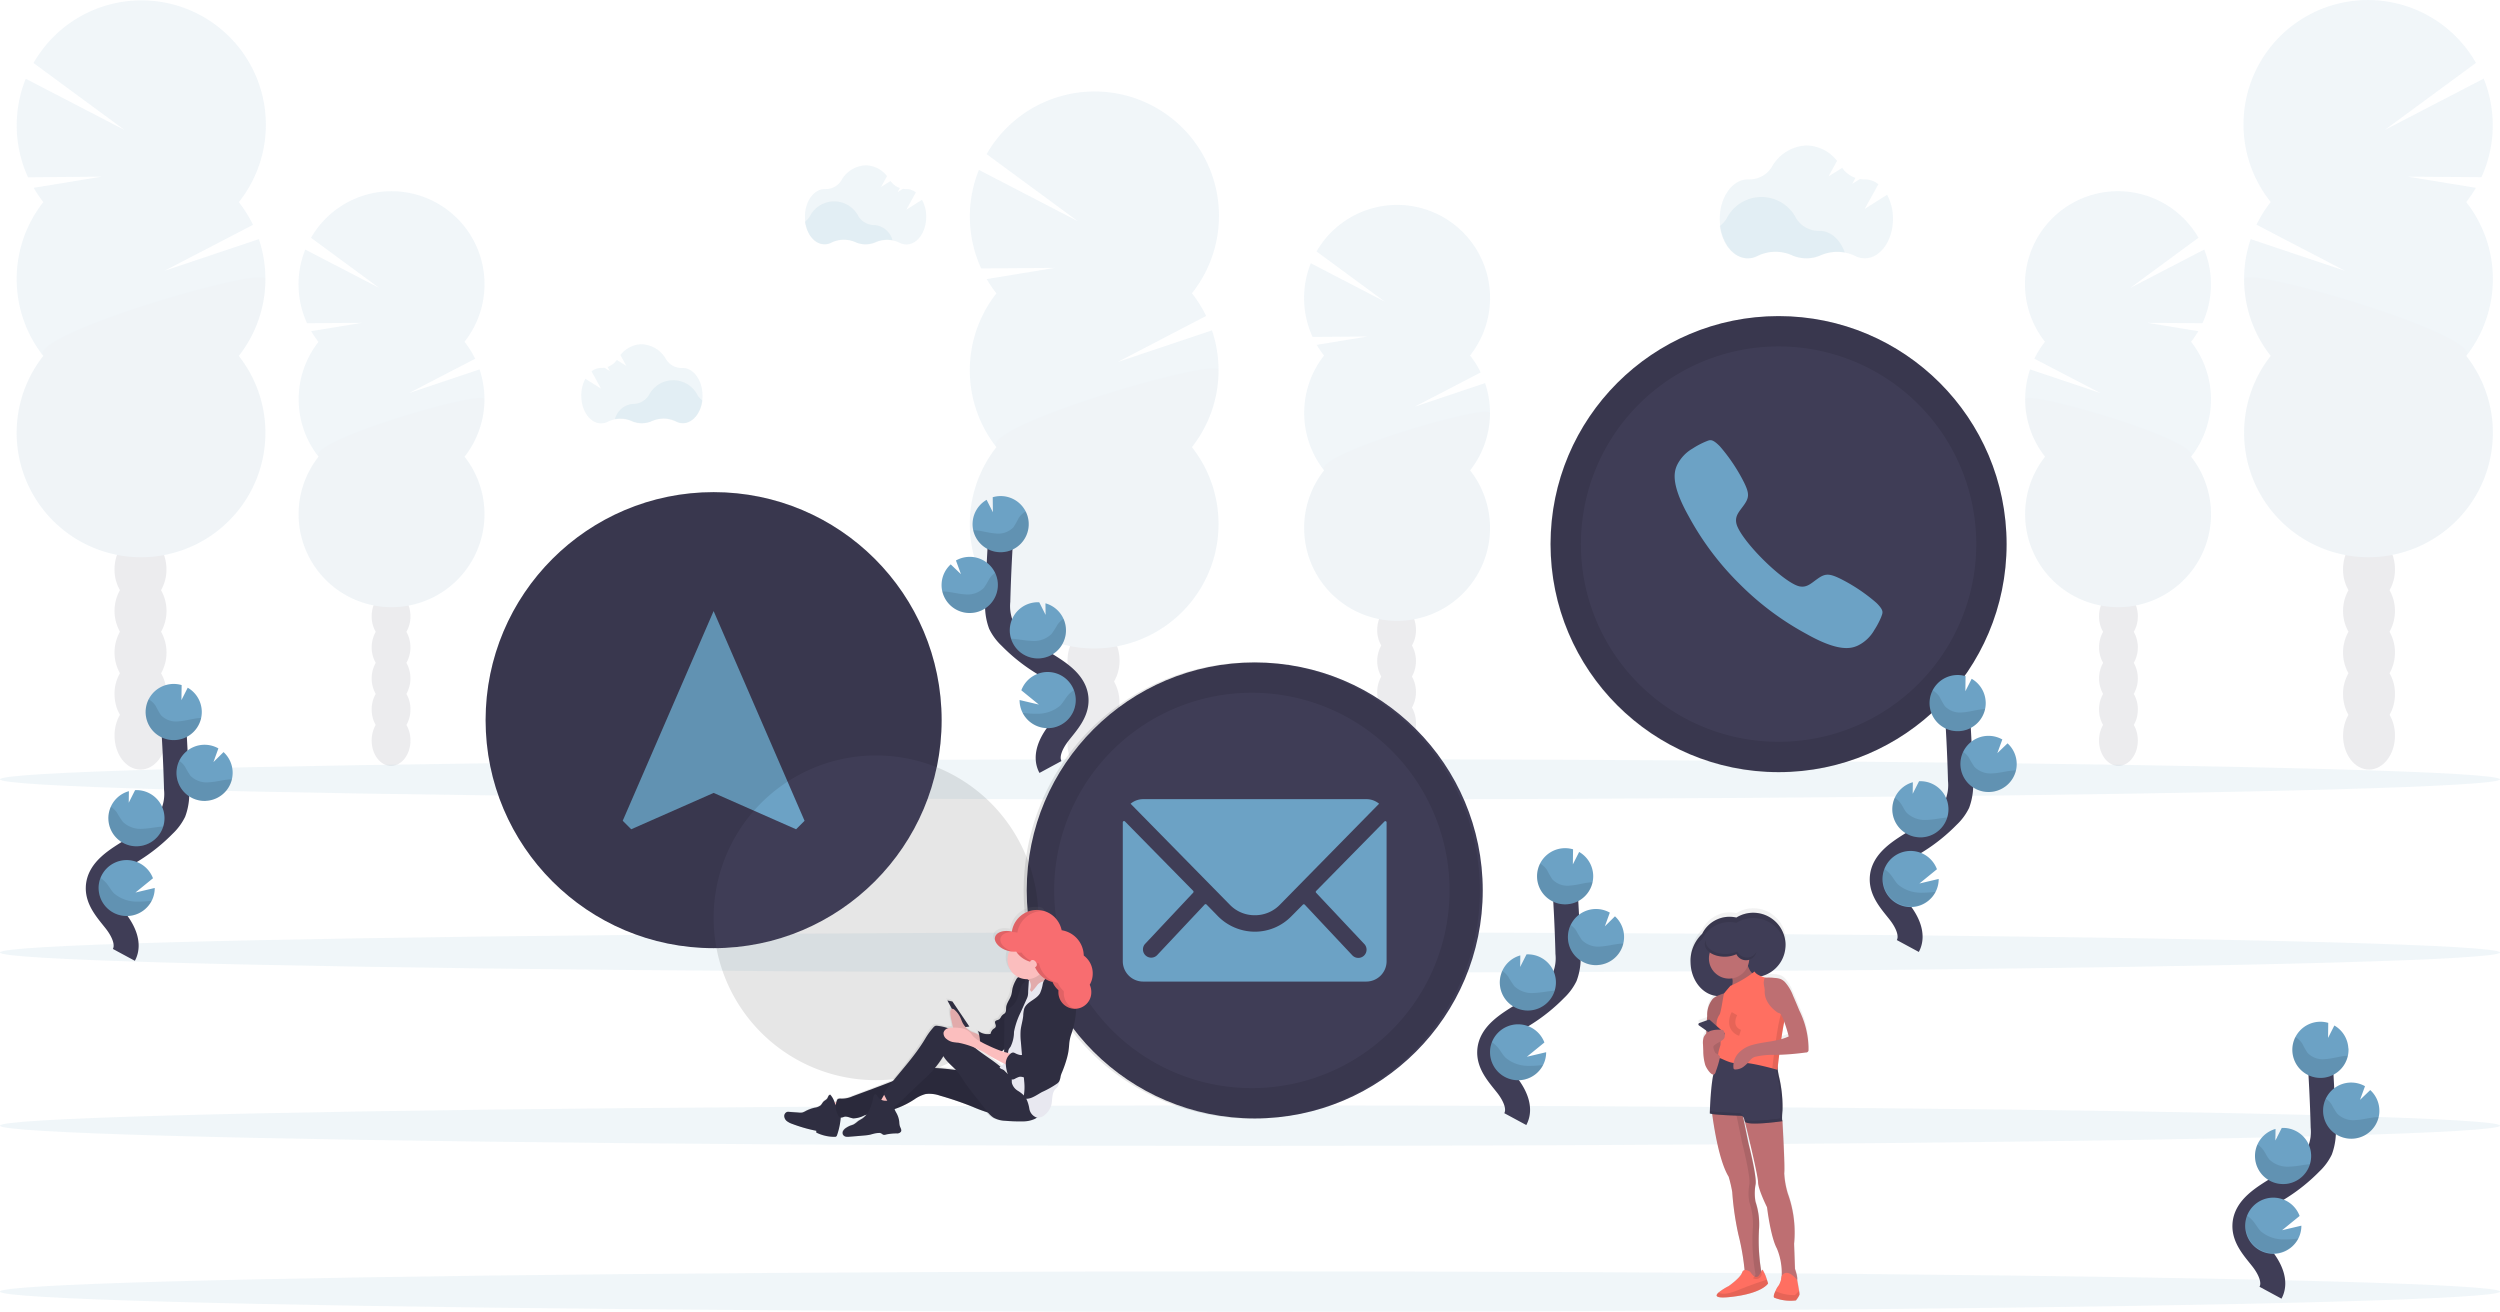 <svg xmlns="http://www.w3.org/2000/svg" xmlns:xlink="http://www.w3.org/1999/xlink" width="400.046" height="209.914" viewBox="0 0 400.046 209.914">
  <defs>
    <linearGradient id="linear-gradient" x1="0.5" y1="1" x2="0.5" gradientUnits="objectBoundingBox">
      <stop offset="0" stop-color="gray" stop-opacity="0.251"/>
      <stop offset="0.54" stop-color="gray" stop-opacity="0.122"/>
      <stop offset="1" stop-color="gray" stop-opacity="0.102"/>
    </linearGradient>
    <linearGradient id="linear-gradient-2" x1="0.5" y1="1" x2="0.5" y2="-0.001" xlink:href="#linear-gradient"/>
  </defs>
  <g id="Group_37" data-name="Group 37" transform="translate(-1224.265 -3941.432)">
    <g id="photo-svg-3" transform="translate(1224.265 3941.432)">
      <g id="Group_12" data-name="Group 12" transform="translate(155.182 14.6)" opacity="0.1">
        <ellipse id="Ellipse_30" data-name="Ellipse 30" cx="4.154" cy="5.439" rx="4.154" ry="5.439" transform="translate(15.655 112.268)" fill="#3f3d56"/>
        <path id="Path_220" data-name="Path 220" d="M527.456,445.754a6.57,6.57,0,0,0,.869-3.325c0-3-1.861-5.439-4.157-5.439S520,439.432,520,442.436a6.569,6.569,0,0,0,.869,3.325,6.793,6.793,0,0,0,0,6.647,6.793,6.793,0,0,0,0,6.647A6.549,6.549,0,0,0,520,462.38c0,3,1.862,5.439,4.154,5.439s4.157-2.438,4.157-5.439a6.548,6.548,0,0,0-.869-3.325,6.793,6.793,0,0,0,0-6.647,6.793,6.793,0,0,0,0-6.647Z" transform="translate(-504.359 -351.316)" fill="#3f3d56"/>
        <ellipse id="Ellipse_31" data-name="Ellipse 31" cx="4.154" cy="5.439" rx="4.154" ry="5.439" transform="translate(15.655 79.034)" fill="#3f3d56"/>
        <ellipse id="Ellipse_32" data-name="Ellipse 32" cx="4.154" cy="5.439" rx="4.154" ry="5.439" transform="translate(15.655 72.387)" fill="#3f3d56"/>
        <path id="Path_221" data-name="Path 221" d="M481.409,234.607a19.376,19.376,0,0,1-1.548-2.278l10.914-1.792-11.8.088a19.936,19.936,0,0,1-.365-15.768l15.838,8.216-14.6-10.738a19.9,19.9,0,1,1,32.85,22.265,19.9,19.9,0,0,1,2.27,3.628l-14.173,7.38,15.108-5.07a19.9,19.9,0,0,1-3.208,18.688,19.9,19.9,0,1,1-31.281,0,19.9,19.9,0,0,1,0-24.609Z" transform="translate(-477.149 -202.271)" fill="#6ca2c5"/>
        <path id="Path_222" data-name="Path 222" d="M516.95,324.06a19.808,19.808,0,0,1-4.26,12.3,19.9,19.9,0,1,1-31.281,0C478.741,332.977,516.95,321.826,516.95,324.06Z" transform="translate(-477.149 -279.42)" opacity="0.1"/>
      </g>
      <g id="Group_13" data-name="Group 13" transform="translate(208.681 32.789)" opacity="0.1">
        <ellipse id="Ellipse_33" data-name="Ellipse 33" cx="3.106" cy="4.063" rx="3.106" ry="4.063" transform="translate(11.698 83.826)" fill="#3f3d56"/>
        <path id="Path_223" data-name="Path 223" d="M661.322,433.868a4.9,4.9,0,0,0,.646-2.482c0-2.245-1.391-4.066-3.1-4.066s-3.106,1.825-3.106,4.066a4.865,4.865,0,0,0,.65,2.482,5.073,5.073,0,0,0,0,4.968,5.073,5.073,0,0,0,0,4.968,4.865,4.865,0,0,0-.65,2.482c0,2.245,1.391,4.066,3.106,4.066s3.1-1.825,3.1-4.066a4.9,4.9,0,0,0-.646-2.482,5.109,5.109,0,0,0,0-4.968A5.109,5.109,0,0,0,661.322,433.868Z" transform="translate(-644.065 -363.365)" fill="#3f3d56"/>
        <ellipse id="Ellipse_34" data-name="Ellipse 34" cx="3.106" cy="4.063" rx="3.106" ry="4.063" transform="translate(11.698 58.991)" fill="#3f3d56"/>
        <ellipse id="Ellipse_35" data-name="Ellipse 35" cx="3.106" cy="4.063" rx="3.106" ry="4.063" transform="translate(11.698 54.023)" fill="#3f3d56"/>
        <path id="Path_224" data-name="Path 224" d="M626.9,276.2a14.223,14.223,0,0,1-1.157-1.7l8.158-1.34-8.822.066a14.906,14.906,0,0,1-.285-11.786l11.837,6.143-10.917-8.03a14.874,14.874,0,1,1,24.561,16.644,15.041,15.041,0,0,1,1.7,2.712l-10.585,5.5,11.29-3.789a14.878,14.878,0,0,1-2.4,13.965,14.87,14.87,0,1,1-23.36,0,14.87,14.87,0,0,1,0-18.389Z" transform="translate(-623.72 -252.103)" fill="#6ca2c5"/>
        <path id="Path_225" data-name="Path 225" d="M653.473,342.919a14.808,14.808,0,0,1-3.183,9.194,14.87,14.87,0,1,1-23.36,0C624.929,349.584,653.473,341.251,653.473,342.919Z" transform="translate(-623.732 -309.632)" opacity="0.1"/>
      </g>
      <g id="Group_14" data-name="Group 14" transform="translate(358.998)" opacity="0.1">
        <ellipse id="Ellipse_36" data-name="Ellipse 36" cx="4.154" cy="5.439" rx="4.154" ry="5.439" transform="translate(15.936 112.268)" fill="#3f3d56"/>
        <path id="Path_226" data-name="Path 226" d="M1080.058,405.754a6.566,6.566,0,0,1-.869-3.325c0-3,1.861-5.439,4.157-5.439s4.154,2.435,4.154,5.439a6.571,6.571,0,0,1-.869,3.325,6.793,6.793,0,0,1,0,6.647,6.793,6.793,0,0,1,0,6.647,6.547,6.547,0,0,1,.869,3.325c0,3-1.861,5.439-4.154,5.439s-4.157-2.438-4.157-5.439a6.544,6.544,0,0,1,.869-3.325,6.792,6.792,0,0,1,0-6.647A6.792,6.792,0,0,1,1080.058,405.754Z" transform="translate(-1063.257 -311.316)" fill="#3f3d56"/>
        <ellipse id="Ellipse_37" data-name="Ellipse 37" cx="4.154" cy="5.439" rx="4.154" ry="5.439" transform="translate(15.936 79.034)" fill="#3f3d56"/>
        <ellipse id="Ellipse_38" data-name="Ellipse 38" cx="4.154" cy="5.439" rx="4.154" ry="5.439" transform="translate(15.936 72.387)" fill="#3f3d56"/>
        <path id="Path_227" data-name="Path 227" d="M1071.18,194.607a19.377,19.377,0,0,0,1.548-2.278l-10.914-1.792,11.8.088a19.936,19.936,0,0,0,.365-15.768l-15.837,8.216,14.6-10.738A19.9,19.9,0,1,0,1039.9,194.6a19.9,19.9,0,0,0-2.27,3.628l14.173,7.38-15.107-5.07a19.9,19.9,0,0,0,3.208,18.688,19.9,19.9,0,1,0,31.281,0,19.9,19.9,0,0,0,0-24.609Z" transform="translate(-1035.541 -162.271)" fill="#6ca2c5"/>
        <path id="Path_228" data-name="Path 228" d="M1035.809,284.06a19.809,19.809,0,0,0,4.26,12.3,19.9,19.9,0,1,0,31.281,0C1074.018,292.977,1035.809,281.826,1035.809,284.06Z" transform="translate(-1035.711 -239.42)" opacity="0.1"/>
      </g>
      <g id="Group_15" data-name="Group 15" transform="translate(324.036 30.599)" opacity="0.1">
        <ellipse id="Ellipse_39" data-name="Ellipse 39" cx="3.106" cy="4.063" rx="3.106" ry="4.063" transform="translate(11.846 83.826)" fill="#3f3d56"/>
        <path id="Path_229" data-name="Path 229" d="M972.875,427.868a4.9,4.9,0,0,1-.646-2.482c0-2.245,1.391-4.066,3.1-4.066s3.106,1.825,3.106,4.066a4.866,4.866,0,0,1-.65,2.482,5.073,5.073,0,0,1,0,4.968,5.074,5.074,0,0,1,0,4.968,4.865,4.865,0,0,1,.65,2.482c0,2.245-1.391,4.066-3.106,4.066s-3.1-1.825-3.1-4.066a4.9,4.9,0,0,1,.646-2.482,5.11,5.11,0,0,1,0-4.968,5.11,5.11,0,0,1,0-4.968Z" transform="translate(-960.377 -357.365)" fill="#3f3d56"/>
        <ellipse id="Ellipse_40" data-name="Ellipse 40" cx="3.106" cy="4.063" rx="3.106" ry="4.063" transform="translate(11.846 58.991)" fill="#3f3d56"/>
        <ellipse id="Ellipse_41" data-name="Ellipse 41" cx="3.106" cy="4.063" rx="3.106" ry="4.063" transform="translate(11.846 54.023)" fill="#3f3d56"/>
        <path id="Path_230" data-name="Path 230" d="M966.33,270.2a14.233,14.233,0,0,0,1.157-1.7l-8.158-1.34,8.822.066a14.906,14.906,0,0,0,.285-11.786L956.6,261.578l10.917-8.03a14.874,14.874,0,1,0-24.561,16.644,15.04,15.04,0,0,0-1.7,2.712l10.585,5.5-11.268-3.785a14.878,14.878,0,0,0,2.4,13.965,14.87,14.87,0,1,0,23.36,0,14.87,14.87,0,0,0,0-18.389Z" transform="translate(-939.756 -246.103)" fill="#6ca2c5"/>
        <path id="Path_231" data-name="Path 231" d="M939.787,336.919a14.809,14.809,0,0,0,3.183,9.194,14.87,14.87,0,1,0,23.36,0C968.33,343.584,939.787,335.251,939.787,336.919Z" transform="translate(-939.771 -303.632)" opacity="0.1"/>
      </g>
      <g id="Group_16" data-name="Group 16" transform="translate(2.668 0.061)" opacity="0.1">
        <ellipse id="Ellipse_42" data-name="Ellipse 42" cx="4.154" cy="5.439" rx="4.154" ry="5.439" transform="translate(15.659 112.207)" fill="#3f3d56"/>
        <path id="Path_232" data-name="Path 232" d="M109.648,405.754a6.57,6.57,0,0,0,.869-3.325c0-3-1.862-5.439-4.154-5.439s-4.154,2.435-4.154,5.439a6.57,6.57,0,0,0,.865,3.325,6.815,6.815,0,0,0,0,6.647,6.815,6.815,0,0,0,0,6.647,6.544,6.544,0,0,0-.865,3.325c0,3,1.858,5.439,4.154,5.439s4.165-2.431,4.165-5.431a6.548,6.548,0,0,0-.869-3.325,6.793,6.793,0,0,0,0-6.647,6.793,6.793,0,0,0,0-6.647Z" transform="translate(-86.55 -311.378)" fill="#3f3d56"/>
        <ellipse id="Ellipse_43" data-name="Ellipse 43" cx="4.154" cy="5.439" rx="4.154" ry="5.439" transform="translate(15.659 78.973)" fill="#3f3d56"/>
        <ellipse id="Ellipse_44" data-name="Ellipse 44" cx="4.154" cy="5.439" rx="4.154" ry="5.439" transform="translate(15.659 72.326)" fill="#3f3d56"/>
        <path id="Path_233" data-name="Path 233" d="M63.576,194.713a19.829,19.829,0,0,1-1.548-2.278l10.917-1.792-11.815.106a19.937,19.937,0,0,1-.365-15.768L76.607,183.2l-14.6-10.738a19.9,19.9,0,1,1,32.85,22.265,19.909,19.909,0,0,1,2.27,3.628l-14.177,7.362,15.111-5.07a19.926,19.926,0,0,1-3.212,18.688,19.9,19.9,0,1,1-31.281,0,19.9,19.9,0,0,1,0-24.609Z" transform="translate(-59.309 -162.439)" fill="#6ca2c5"/>
        <path id="Path_234" data-name="Path 234" d="M99.11,284.06a19.809,19.809,0,0,1-4.26,12.3,19.9,19.9,0,1,1-31.281,0C60.9,292.977,99.11,281.826,99.11,284.06Z" transform="translate(-59.309 -239.481)" opacity="0.1"/>
      </g>
      <g id="Group_17" data-name="Group 17" transform="translate(47.772 30.599)" opacity="0.1">
        <ellipse id="Ellipse_45" data-name="Ellipse 45" cx="3.106" cy="4.063" rx="3.106" ry="4.063" transform="translate(11.698 83.826)" fill="#3f3d56"/>
        <path id="Path_235" data-name="Path 235" d="M220.492,427.868a4.9,4.9,0,0,0,.646-2.482c0-2.245-1.387-4.066-3.1-4.066s-3.106,1.825-3.106,4.066a4.9,4.9,0,0,0,.65,2.482,5.074,5.074,0,0,0,0,4.968,5.074,5.074,0,0,0,0,4.968,4.9,4.9,0,0,0-.65,2.482c0,2.245,1.391,4.066,3.106,4.066s3.1-1.825,3.1-4.066a4.9,4.9,0,0,0-.646-2.482,5.11,5.11,0,0,0,0-4.968A5.11,5.11,0,0,0,220.492,427.868Z" transform="translate(-203.231 -357.365)" fill="#3f3d56"/>
        <ellipse id="Ellipse_46" data-name="Ellipse 46" cx="3.106" cy="4.063" rx="3.106" ry="4.063" transform="translate(11.698 58.991)" fill="#3f3d56"/>
        <ellipse id="Ellipse_47" data-name="Ellipse 47" cx="3.106" cy="4.063" rx="3.106" ry="4.063" transform="translate(11.698 54.023)" fill="#3f3d56"/>
        <path id="Path_236" data-name="Path 236" d="M186.063,270.2a14.673,14.673,0,0,1-1.157-1.7l8.158-1.34-8.822.066a14.907,14.907,0,0,1-.285-11.786l11.837,6.143-10.917-8.03a14.874,14.874,0,1,1,24.561,16.644,14.645,14.645,0,0,1,1.7,2.712l-10.585,5.5,11.29-3.789a14.878,14.878,0,0,1-2.4,13.965,14.87,14.87,0,1,1-23.36,0,14.87,14.87,0,0,1,0-18.389Z" transform="translate(-182.88 -246.103)" fill="#6ca2c5"/>
        <path id="Path_237" data-name="Path 237" d="M212.633,336.919a14.808,14.808,0,0,1-3.183,9.194,14.87,14.87,0,1,1-23.36,0C184.082,343.584,212.633,335.251,212.633,336.919Z" transform="translate(-182.892 -303.632)" opacity="0.1"/>
      </g>
      <ellipse id="Ellipse_48" data-name="Ellipse 48" cx="200.023" cy="3.234" rx="200.023" ry="3.234" transform="translate(0 176.892)" fill="#6ca2c5" opacity="0.1"/>
      <ellipse id="Ellipse_49" data-name="Ellipse 49" cx="200.023" cy="3.234" rx="200.023" ry="3.234" transform="translate(0 203.446)" fill="#6ca2c5" opacity="0.1"/>
      <ellipse id="Ellipse_50" data-name="Ellipse 50" cx="200.023" cy="3.234" rx="200.023" ry="3.234" transform="translate(0 121.473)" fill="#6ca2c5" opacity="0.1"/>
      <ellipse id="Ellipse_51" data-name="Ellipse 51" cx="200.023" cy="3.234" rx="200.023" ry="3.234" transform="translate(0 149.181)" fill="#6ca2c5" opacity="0.1"/>
      <path id="Path_238" data-name="Path 238" d="M825.973,257.532a6.679,6.679,0,0,0-3.869.423,5.712,5.712,0,0,1-4.65,0,6.526,6.526,0,0,0-5.475.106,3.373,3.373,0,0,1-1.573.394c-2.219,0-4.063-2.234-4.446-5.179a4.334,4.334,0,0,0,1.095-1.194,6.229,6.229,0,0,1,11.122-.04,4.263,4.263,0,0,0,3.683,2.022h.058C823.7,254.046,825.232,255.462,825.973,257.532Z" transform="translate(-530.76 -217.115)" fill="#6ca2c5" opacity="0.1"/>
      <path id="Path_239" data-name="Path 239" d="M832.717,233.94l-3.584,2.27,2.19-3.957a3.54,3.54,0,0,0-2.168-.77H829.1a4.144,4.144,0,0,1-.73-.055l-1.234.77.522-.949a4.3,4.3,0,0,1-2.128-1.613l-2.19,1.38,1.372-2.5a6.36,6.36,0,0,0-4.869-2.46,6.68,6.68,0,0,0-5.577,3.438,4.165,4.165,0,0,1-3.683,1.986h-.121c-2.5,0-4.519,2.829-4.519,6.318s2.022,6.322,4.519,6.322a3.428,3.428,0,0,0,1.573-.394,6.519,6.519,0,0,1,5.475-.109,5.676,5.676,0,0,0,4.65,0,6.541,6.541,0,0,1,5.424.106,3.4,3.4,0,0,0,1.555.387c2.5,0,4.519-2.832,4.519-6.322A8,8,0,0,0,832.717,233.94Z" transform="translate(-530.748 -202.777)" fill="#6ca2c5" opacity="0.1"/>
      <path id="Path_240" data-name="Path 240" d="M418.9,256.763a4.687,4.687,0,0,0-2.712.3,3.986,3.986,0,0,1-3.252,0,4.555,4.555,0,0,0-3.829.077,2.416,2.416,0,0,1-1.1.274c-1.551,0-2.843-1.562-3.113-3.624a3.037,3.037,0,0,0,.777-.836,4.362,4.362,0,0,1,7.786-.029,2.989,2.989,0,0,0,2.581,1.416h.04A3.235,3.235,0,0,1,418.9,256.763Z" transform="translate(-276.09 -218.321)" fill="#6ca2c5" opacity="0.1"/>
      <path id="Path_241" data-name="Path 241" d="M423.616,240.259l-2.508,1.591,1.522-2.77a2.464,2.464,0,0,0-1.515-.54h-.044a2.732,2.732,0,0,1-.518-.04l-.85.54.365-.664a3.03,3.03,0,0,1-1.489-1.128l-1.522.964.964-1.745a4.457,4.457,0,0,0-3.409-1.726,4.669,4.669,0,0,0-3.9,2.409,2.92,2.92,0,0,1-2.581,1.391h-.084c-1.748,0-3.165,1.978-3.165,4.424s1.416,4.424,3.165,4.424a2.373,2.373,0,0,0,1.1-.277,4.563,4.563,0,0,1,3.825-.073,3.92,3.92,0,0,0,3.256.022,4.577,4.577,0,0,1,3.8.073,2.366,2.366,0,0,0,1.1.27c1.745,0,3.161-1.982,3.161-4.424A5.6,5.6,0,0,0,423.616,240.259Z" transform="translate(-276.077 -208.288)" fill="#6ca2c5" opacity="0.1"/>
      <path id="Path_242" data-name="Path 242" d="M321.59,335.173a4.679,4.679,0,0,1,2.708.3,3.993,3.993,0,0,0,3.256,0,4.57,4.57,0,0,1,3.829.073,2.361,2.361,0,0,0,1.1.277c1.551,0,2.843-1.566,3.11-3.628a2.975,2.975,0,0,1-.774-.836,4.366,4.366,0,0,0-7.789-.026,2.989,2.989,0,0,1-2.577,1.416h-.04A3.258,3.258,0,0,0,321.59,335.173Z" transform="translate(-223.188 -268.111)" fill="#6ca2c5" opacity="0.1"/>
      <path id="Path_243" data-name="Path 243" d="M307.5,318.705l2.511,1.591-1.526-2.767a2.478,2.478,0,0,1,1.518-.544h.04a3.113,3.113,0,0,0,.522-.037l.85.537-.365-.661a3.026,3.026,0,0,0,1.486-1.128l1.522.964-.949-1.748a4.453,4.453,0,0,1,3.409-1.723,4.673,4.673,0,0,1,3.9,2.409A2.92,2.92,0,0,0,323,316.99h.088c1.745,0,3.161,1.982,3.161,4.424s-1.416,4.424-3.161,4.424a2.369,2.369,0,0,1-1.1-.274,4.555,4.555,0,0,0-3.829-.077,3.963,3.963,0,0,1-1.635.365,4.015,4.015,0,0,1-1.621-.343,4.57,4.57,0,0,0-3.792.073,2.365,2.365,0,0,1-1.095.27c-1.748,0-3.165-1.978-3.165-4.424A5.636,5.636,0,0,1,307.5,318.705Z" transform="translate(-213.833 -258.104)" fill="#6ca2c5" opacity="0.1"/>
      <path id="Path_244" data-name="Path 244" d="M709.184,585.276c.953-1.767-.128-3.928-1.369-5.5s-2.759-3.212-2.727-5.216c.047-2.88,3.106-4.585,5.548-6.11a27.118,27.118,0,0,0,4.982-4.015,7.35,7.35,0,0,0,1.529-2.051,8.3,8.3,0,0,0,.46-3.65q-.157-6.165-.61-12.323" transform="translate(-466.708 -406.197)" fill="none" stroke="#3f3d56" stroke-miterlimit="10" stroke-width="4"/>
      <path id="Path_245" data-name="Path 245" d="M734.825,538.394a4.493,4.493,0,0,0-2.245-3.683l-1.007,1.989.033-2.409a4.493,4.493,0,1,0,3.219,4.1Z" transform="translate(-479.887 -398.385)" fill="#6ca2c5"/>
      <path id="Path_246" data-name="Path 246" d="M713.722,617.844a4.493,4.493,0,0,1-8.483-1.825,4.38,4.38,0,0,1,.292-1.825,4.5,4.5,0,0,1,8.4.047l-2.807,2.285,3.088-.73A4.467,4.467,0,0,1,713.722,617.844Z" transform="translate(-466.799 -447.424)" fill="#6ca2c5"/>
      <path id="Path_247" data-name="Path 247" d="M714.224,589.64a4.493,4.493,0,0,1-1.424-8.815l-.026,1.851,1.018-2.015h0a4.494,4.494,0,0,1,.42,8.979Z" transform="translate(-469.521 -427.943)" fill="#6ca2c5"/>
      <path id="Path_248" data-name="Path 248" d="M744.079,569.757a4.493,4.493,0,1,1,1.986-8.4l-.792,2.19,1.617-1.6a4.493,4.493,0,0,1-2.825,7.8Z" transform="translate(-488.466 -415.32)" fill="#6ca2c5"/>
      <path id="Path_249" data-name="Path 249" d="M734.207,543.879c-1.037.113-2.044.434-3.088.5a3.341,3.341,0,0,1-2.84-.993,14.392,14.392,0,0,1-.832-1.46,3.2,3.2,0,0,0-1.132-1.066,4.493,4.493,0,1,0,8.4,2.986C734.546,543.849,734.375,543.86,734.207,543.879Z" transform="translate(-479.874 -402.673)" opacity="0.1"/>
      <path id="Path_250" data-name="Path 250" d="M744.113,574.229a4.493,4.493,0,0,1-4.274-6.409,3.326,3.326,0,0,1,.9.905,15.235,15.235,0,0,0,.891,1.486,3.666,3.666,0,0,0,2.982,1.04c1.084-.055,2.132-.365,3.212-.456.15,0,.3-.022.453-.026A4.493,4.493,0,0,1,744.113,574.229Z" transform="translate(-488.5 -419.792)" opacity="0.1"/>
      <path id="Path_251" data-name="Path 251" d="M714.227,594.266a4.493,4.493,0,0,1-4.311-6.325,3.649,3.649,0,0,1,.953.912,15.061,15.061,0,0,0,.975,1.515,4.069,4.069,0,0,0,3.179,1.095c1.146-.047,2.19-.3,3.285-.365A4.5,4.5,0,0,1,714.227,594.266Z" transform="translate(-469.524 -432.569)" opacity="0.1"/>
      <path id="Path_252" data-name="Path 252" d="M713.722,622.82a4.493,4.493,0,0,1-8.483-1.825,4.381,4.381,0,0,1,.292-1.825,4.487,4.487,0,0,1,.986.88c.427.518.708,1.1,1.2,1.6a5.615,5.615,0,0,0,3.719,1.307,18.858,18.858,0,0,0,2.281-.131Z" transform="translate(-466.799 -452.399)" opacity="0.1"/>
      <path id="Path_253" data-name="Path 253" d="M99.184,513.276c.953-1.767-.128-3.927-1.369-5.5s-2.759-3.219-2.727-5.216c.047-2.88,3.106-4.584,5.548-6.11a27.119,27.119,0,0,0,4.982-4.015,7.347,7.347,0,0,0,1.529-2.051,8.3,8.3,0,0,0,.46-3.65q-.161-6.165-.61-12.323" transform="translate(-79.361 -360.478)" fill="none" stroke="#3f3d56" stroke-miterlimit="10" stroke-width="4"/>
      <path id="Path_254" data-name="Path 254" d="M124.825,466.394a4.493,4.493,0,0,0-2.245-3.683l-1.007,1.989.033-2.409a4.493,4.493,0,1,0,3.219,4.1Z" transform="translate(-92.54 -352.666)" fill="#6ca2c5"/>
      <path id="Path_255" data-name="Path 255" d="M103.722,545.844a4.493,4.493,0,0,1-8.483-1.825,4.38,4.38,0,0,1,.292-1.825,4.5,4.5,0,0,1,8.4.047l-2.807,2.285,3.088-.73a4.468,4.468,0,0,1-.485,2.048Z" transform="translate(-79.452 -401.704)" fill="#6ca2c5"/>
      <path id="Path_256" data-name="Path 256" d="M104.225,517.64a4.493,4.493,0,0,1-1.424-8.815l-.026,1.85,1.018-2.015h0a4.494,4.494,0,1,1,.42,8.979Z" transform="translate(-82.175 -382.224)" fill="#6ca2c5"/>
      <path id="Path_257" data-name="Path 257" d="M134.079,497.757a4.493,4.493,0,1,1,1.986-8.4l-.792,2.19,1.617-1.6a4.493,4.493,0,0,1-2.825,7.8Z" transform="translate(-101.119 -369.6)" fill="#6ca2c5"/>
      <path id="Path_258" data-name="Path 258" d="M124.207,471.879c-1.037.113-2.044.434-3.088.5a3.341,3.341,0,0,1-2.84-.993,14.4,14.4,0,0,1-.832-1.46,3.2,3.2,0,0,0-1.132-1.066,4.493,4.493,0,1,0,8.4,2.986C124.546,471.849,124.375,471.86,124.207,471.879Z" transform="translate(-92.528 -356.953)" opacity="0.1"/>
      <path id="Path_259" data-name="Path 259" d="M134.114,502.229a4.493,4.493,0,0,1-4.274-6.409,3.326,3.326,0,0,1,.9.905,15.235,15.235,0,0,0,.891,1.486,3.665,3.665,0,0,0,2.982,1.04c1.084-.055,2.132-.365,3.212-.456.15,0,.3-.022.453-.026A4.493,4.493,0,0,1,134.114,502.229Z" transform="translate(-101.154 -374.073)" opacity="0.1"/>
      <path id="Path_260" data-name="Path 260" d="M104.227,522.266a4.493,4.493,0,0,1-4.311-6.326,3.651,3.651,0,0,1,.953.912,15.038,15.038,0,0,0,.975,1.515,4.069,4.069,0,0,0,3.179,1.1c1.146-.047,2.19-.3,3.285-.365A4.5,4.5,0,0,1,104.227,522.266Z" transform="translate(-82.177 -386.849)" opacity="0.1"/>
      <path id="Path_261" data-name="Path 261" d="M103.722,550.82a4.493,4.493,0,0,1-8.483-1.825,4.38,4.38,0,0,1,.292-1.825,4.486,4.486,0,0,1,.986.88c.427.518.708,1.1,1.2,1.6a5.615,5.615,0,0,0,3.719,1.307,18.859,18.859,0,0,0,2.281-.131Z" transform="translate(-79.452 -406.68)" opacity="0.1"/>
      <path id="Path_262" data-name="Path 262" d="M497.844,430.918c-.953-1.763.128-3.924,1.372-5.5s2.756-3.212,2.723-5.216c-.044-2.884-3.1-4.584-5.548-6.11a27.015,27.015,0,0,1-4.979-4.015,7.22,7.22,0,0,1-1.533-2.048,8.411,8.411,0,0,1-.46-3.65q.164-6.165.61-12.323" transform="translate(-329.751 -308.186)" fill="none" stroke="#3f3d56" stroke-miterlimit="10" stroke-width="4"/>
      <path id="Path_263" data-name="Path 263" d="M478.382,384.034a4.49,4.49,0,0,1,2.241-3.683l1.007,1.989-.029-2.409a4.607,4.607,0,0,1,1.478-.179,4.493,4.493,0,1,1-4.7,4.282Z" transform="translate(-322.747 -300.368)" fill="#6ca2c5"/>
      <path id="Path_264" data-name="Path 264" d="M499.476,463.421a4.493,4.493,0,1,0-.215-3.617l2.807,2.285-3.088-.73A4.469,4.469,0,0,0,499.476,463.421Z" transform="translate(-335.83 -349.343)" fill="#6ca2c5"/>
      <path id="Path_265" data-name="Path 265" d="M498.968,435.28a4.493,4.493,0,0,0,1.427-8.815l.022,1.851L499.4,426.3h0a4.493,4.493,0,0,0-4.709,4.267,4.439,4.439,0,0,0,.193,1.533A4.49,4.49,0,0,0,498.968,435.28Z" transform="translate(-333.103 -329.925)" fill="#6ca2c5"/>
      <path id="Path_266" data-name="Path 266" d="M469.068,415.376a4.493,4.493,0,1,0-1.989-8.4l.8,2.19-1.635-1.566a4.456,4.456,0,0,0-1.46,3.1,4.345,4.345,0,0,0,.113,1.237A4.49,4.49,0,0,0,469.068,415.376Z" transform="translate(-314.109 -317.289)" fill="#6ca2c5"/>
      <path id="Path_267" data-name="Path 267" d="M479.174,389.519c1.037.113,2.044.434,3.084.5a3.356,3.356,0,0,0,2.843-.993,14.374,14.374,0,0,0,.829-1.46,3.208,3.208,0,0,1,1.135-1.066,4.493,4.493,0,1,1-8.4,2.982C478.834,389.486,479,389.5,479.174,389.519Z" transform="translate(-322.933 -304.655)" opacity="0.1"/>
      <path id="Path_268" data-name="Path 268" d="M469.295,419.849a4.5,4.5,0,0,0,4.274-6.409,3.339,3.339,0,0,0-.905.905,15.228,15.228,0,0,1-.891,1.486,3.654,3.654,0,0,1-2.978,1.04c-1.084-.055-2.132-.365-3.212-.456-.15,0-.3-.022-.453-.026A4.489,4.489,0,0,0,469.295,419.849Z" transform="translate(-314.335 -321.762)" opacity="0.1"/>
      <path id="Path_269" data-name="Path 269" d="M499.321,439.906a4.49,4.49,0,0,0,4.311-6.326,3.588,3.588,0,0,0-.949.913,15.047,15.047,0,0,1-.975,1.515,4.077,4.077,0,0,1-3.183,1.1c-1.15-.047-2.19-.3-3.285-.365a4.49,4.49,0,0,0,4.081,3.168Z" transform="translate(-333.455 -334.551)" opacity="0.1"/>
      <path id="Path_270" data-name="Path 270" d="M500.34,468.46a4.493,4.493,0,0,0,8.194-3.65,4.315,4.315,0,0,0-.986.88c-.427.518-.73,1.1-1.2,1.6a5.624,5.624,0,0,1-3.723,1.307,19.685,19.685,0,0,1-2.281-.131Z" transform="translate(-336.693 -354.382)" opacity="0.1"/>
      <circle id="Ellipse_52" data-name="Ellipse 52" cx="36.486" cy="36.486" r="36.486" transform="translate(248.12 50.582)" fill="#3f3d56"/>
      <path id="Path_271" data-name="Path 271" d="M818.462,381.288a27.642,27.642,0,0,0-5.84-3.9c-1.748-.84-2.391-.825-3.628.069-1.029.73-1.7,1.434-2.88,1.175s-3.526-2.026-5.793-4.285-4.026-4.588-4.278-5.789.442-1.854,1.179-2.884c.891-1.237.916-1.88.069-3.628a27.991,27.991,0,0,0-3.906-5.84c-1.281-1.278-1.559-1-2.259-.73a13.065,13.065,0,0,0-2.07,1.1,6.245,6.245,0,0,0-2.482,2.624c-.5,1.066-1.066,3.044,1.843,8.224a45.879,45.879,0,0,0,8.067,10.757h0a45.945,45.945,0,0,0,10.793,8.081c5.176,2.92,7.158,2.34,8.224,1.843a6.127,6.127,0,0,0,2.621-2.482,12.9,12.9,0,0,0,1.095-2.07C819.458,382.847,819.743,382.562,818.462,381.288Z" transform="translate(-518.194 -284.811)" fill="#6ca2c5"/>
      <path id="Path_272" data-name="Path 272" d="M768.2,300.86a36.5,36.5,0,1,0,36.482,36.488A36.5,36.5,0,0,0,768.2,300.86Zm0,68.117a31.635,31.635,0,1,1,31.635-31.635A31.635,31.635,0,0,1,768.2,368.977Z" transform="translate(-483.593 -250.274)" opacity="0.1"/>
      <circle id="Ellipse_53" data-name="Ellipse 53" cx="36.486" cy="36.486" r="36.486" transform="translate(164.296 106.001)" fill="#3f3d56"/>
      <path id="Path_273" data-name="Path 273" d="M586.1,522.305l-10.925,11.114a.2.2,0,0,0,0,.285l7.665,8.151a1.319,1.319,0,1,1-1.865,1.865l-7.625-8.121a.208.208,0,0,0-.292,0l-1.858,1.876a8.164,8.164,0,0,1-5.84,2.456,8.343,8.343,0,0,1-5.942-2.526l-1.785-1.825a.208.208,0,0,0-.292,0l-7.607,8.1a1.319,1.319,0,1,1-1.865-1.865l7.636-8.132a.219.219,0,0,0,0-.285l-10.925-11.114a.2.2,0,0,0-.343.142v22.24a3.256,3.256,0,0,0,3.245,3.245h35.723a3.256,3.256,0,0,0,3.245-3.245V522.448a.2.2,0,0,0-.35-.142Z" transform="translate(-364.57 -390.842)" fill="#6ca2c5"/>
      <path id="Path_274" data-name="Path 274" d="M567.517,531.2a5.526,5.526,0,0,0,3.986-1.643l15.911-16.2a3.176,3.176,0,0,0-2.008-.73H549.658a3.154,3.154,0,0,0-2.008.73l15.914,16.2A5.5,5.5,0,0,0,567.517,531.2Z" transform="translate(-366.735 -384.747)" fill="#6ca2c5"/>
      <path id="Path_275" data-name="Path 275" d="M537.289,452.69a36.5,36.5,0,1,0,36.482,36.488A36.5,36.5,0,0,0,537.289,452.69Zm0,68.117a31.635,31.635,0,1,1,31.635-31.635A31.635,31.635,0,0,1,537.289,520.807Z" transform="translate(-336.967 -346.686)" opacity="0.1"/>
      <circle id="Ellipse_54" data-name="Ellipse 54" cx="36.486" cy="36.486" r="36.486" transform="translate(77.706 78.753)" fill="#3f3d56"/>
      <path id="Path_276" data-name="Path 276" d="M339.545,430.16,325,463.719l1.358,1.358,13.191-5.818,13.191,5.818,1.358-1.358Z" transform="translate(-225.354 -332.379)" fill="#6ca2c5"/>
      <path id="Path_277" data-name="Path 277" d="M301.319,378a36.479,36.479,0,1,0,.006,0Zm0,68.117a25.981,25.981,0,1,1,0,.015Z" transform="translate(-187.127 -299.258)" opacity="0.1"/>
      <path id="Path_278" data-name="Path 278" d="M810.619,576.309q-.5-1.212-1.018-2.416a7.17,7.17,0,0,0-1.245-2.15,2.276,2.276,0,0,0-.73-.548,3.113,3.113,0,0,0-.953-.19,7.61,7.61,0,0,0-1.5-.04c-.193-.058-.412-.135-.628-.223a5.212,5.212,0,0,0,3.884-4.836v-.223a5.2,5.2,0,0,0-5.18-5.223,5.11,5.11,0,0,0-2.719.777,4.88,4.88,0,0,0-5.475,2.639,6.034,6.034,0,0,0-1.862,4.49v.23c.095,2.836,1.927,5.11,4.241,5.34a2.432,2.432,0,0,0-.672.449,4.154,4.154,0,0,0-.9,2.752l-.055.73-1.226.438a.226.226,0,0,0-.055.4l1.172.836v.208a.912.912,0,0,0,.022.237,1.673,1.673,0,0,0-.453.646,2.985,2.985,0,0,0-.106,1.183l.044,1.018a8,8,0,0,0,.31,2.267c.153.453.818,1.544,1.3,1.551a47.215,47.215,0,0,0-.559,6.242c-.055.055.1.106.365.15.263,2.015,1.121,7.665,2.643,10.151a21.377,21.377,0,0,1,.573,2.467,47.259,47.259,0,0,0,1.007,6.964,35.455,35.455,0,0,1,.982,5.68.558.558,0,0,0-.405.416c-.288.869-2.157,2.19-2.157,2.19a9.044,9.044,0,0,0-1.613,1.033c-.588.529-.566,1.007,2.044.708,5.037-.58,5.9-2.19,5.9-2.19s-.08-.27-.2-.621a6.739,6.739,0,0,0-.661-1.559c-.073-.069-.146.047-.234.23a31.249,31.249,0,0,1-.343-7.048,11.439,11.439,0,0,0-.577-4.209,7.968,7.968,0,0,1,0-2.756c.288-1.161-1.15-6.822-1.15-6.822l-.825-4.168a1.2,1.2,0,0,1,.23.486l.022.084.022.12a.227.227,0,0,0,.058.113c.562,2.336,2.1,8.807,2.1,9.756,0,1.161,1.438,4.062,1.438,4.062s.573,4.789,1.581,6.672a9.674,9.674,0,0,1,.748,4.464h0a4.131,4.131,0,0,1-.46,1.482,3.527,3.527,0,0,0-.544.945l-.033.069s-.431.872-.142,1.018a7.07,7.07,0,0,0,3.453.434s.577-.73.577-1.015a4.569,4.569,0,0,0-.066-.518c-.106-.686-.3-1.767-.307-1.778a4.981,4.981,0,0,0-.365-1.767l-.146-4.062a18.755,18.755,0,0,0-1.007-8.129,13.484,13.484,0,0,1-.573-3.336c.157-.726-.288-8.417-.288-8.417l-.044-.109a8.308,8.308,0,0,1,.044-1.632,21.678,21.678,0,0,0-.577-5.511,4.781,4.781,0,0,1-.2-1.2c.033-.3.131-1.19.266-2.292a41.2,41.2,0,0,0,4.241-.365.529.529,0,0,0,.365-.146.51.51,0,0,0,.084-.3A14.156,14.156,0,0,0,810.619,576.309Zm-2.895,4.6c.15-1.04.31-2.048.471-2.8l.022.066a20.306,20.306,0,0,1,.693,2.3A7.819,7.819,0,0,1,807.725,580.911Z" transform="translate(-522.656 -415.119)" fill="url(#linear-gradient)"/>
      <path id="Path_279" data-name="Path 279" d="M802.37,648.185s.861,7.749,2.727,10.76a20.91,20.91,0,0,1,.573,2.438,46.085,46.085,0,0,0,1,6.884,37.98,37.98,0,0,1,1,5.884s2.008,2.292,2.727.431a30.234,30.234,0,0,1-.431-7.461,11.235,11.235,0,0,0-.573-4.161,7.782,7.782,0,0,1,0-2.723c.285-1.15-1.15-6.742-1.15-6.742l-1.146-5.6Z" transform="translate(-528.481 -470.643)" fill="#be6f72"/>
      <path id="Path_280" data-name="Path 280" d="M812.812,721.146s-.861,1.577-5.88,2.15c-2.606.3-2.624-.175-2.037-.7a9.094,9.094,0,0,1,1.606-1.022s1.865-1.288,2.15-2.15,1.292-.142,1.292-.142c1.434,2.15,1.723-.577,2.008-.288a6.477,6.477,0,0,1,.661,1.537C812.732,720.876,812.812,721.146,812.812,721.146Z" transform="translate(-529.886 -515.772)" fill="#ff6f61"/>
      <path id="Path_281" data-name="Path 281" d="M812.812,723.857s-.861,1.577-5.88,2.15c-2.606.3-2.624-.175-2.037-.7.409.259,1.234.365,2.895-.3,2.391-.978,4.124-1.544,4.822-1.763C812.732,723.587,812.812,723.857,812.812,723.857Z" transform="translate(-529.886 -518.483)" opacity="0.1"/>
      <path id="Path_282" data-name="Path 282" d="M816.482,667.121a11.235,11.235,0,0,0-.573-4.161,7.782,7.782,0,0,1,0-2.723c.285-1.15-1.15-6.742-1.15-6.742l-1.146-5.6-.993.058,1.135,5.537s1.434,5.592,1.15,6.742a7.782,7.782,0,0,0,0,2.723,10.906,10.906,0,0,1,.573,4.161,30.228,30.228,0,0,0,.431,7.461,1.255,1.255,0,0,1-.416.591.938.938,0,0,0,1.42-.591A30.228,30.228,0,0,1,816.482,667.121Z" transform="translate(-534.99 -470.643)" opacity="0.1"/>
      <path id="Path_283" data-name="Path 283" d="M803.169,562.42a5.111,5.111,0,0,0-2.708.77,4.873,4.873,0,0,0-5.475,2.61,5.942,5.942,0,0,0-1.858,4.438c0,3.051,2.055,5.523,4.588,5.523a4.633,4.633,0,0,0,4.157-3.179,5.041,5.041,0,0,0,1.292.168,5.165,5.165,0,1,0,0-10.33Z" transform="translate(-522.611 -416.364)" fill="#3f3d56"/>
      <path id="Path_284" data-name="Path 284" d="M822.22,650.65l.431,1.146s.431,7.6.285,8.322a13.557,13.557,0,0,0,.577,3.285,18.362,18.362,0,0,1,1,8.03l.142,4.015s.573,1.577.288,1.865-2.449-.256-2.449-.256a10.229,10.229,0,0,0-.73-4.876c-1.018-1.865-1.577-6.6-1.577-6.6s-1.435-2.869-1.435-4.015-2.3-10.472-2.3-10.472Z" transform="translate(-537.428 -472.389)" fill="#be6f72"/>
      <path id="Path_285" data-name="Path 285" d="M801.561,634.55s.146-5.165.73-6.742a10.7,10.7,0,0,0,.639-2.289s8.683,1.569,9.4,1a12.445,12.445,0,0,0,.288,2.15,20.627,20.627,0,0,1,.573,5.453c-.157,1.723,0,1.719,0,1.719s-5.884.861-6.026,0-.573-.858-.573-.858S801.276,634.82,801.561,634.55Z" transform="translate(-527.96 -456.432)" fill="#3f3d56"/>
      <g id="Group_18" data-name="Group 18" transform="translate(273.601 170.085)" opacity="0.1">
        <path id="Path_286" data-name="Path 286" d="M806.314,649.746s-3.628-.1-4.723-.3v.3c-.285.285,5.022.431,5.022.431a.365.365,0,0,1,.2.08C806.617,649.746,806.314,649.746,806.314,649.746Z" transform="translate(-801.58 -641.712)"/>
        <path id="Path_287" data-name="Path 287" d="M822.287,630.4a12.453,12.453,0,0,1-.288-2.15.616.616,0,0,1-.245.088,7.252,7.252,0,0,0,.245,1.631,22.788,22.788,0,0,1,.573,5.453c-.157,1.723,0,1.719,0,1.719s-4.654.683-5.782.226a1.729,1.729,0,0,0,.044.2c.142.861,6.026,0,6.026,0s-.146,0,0-1.719A21.327,21.327,0,0,0,822.287,630.4Z" transform="translate(-811.238 -628.25)"/>
        <path id="Path_288" data-name="Path 288" d="M806.314,649.746s-3.628-.1-4.723-.3v.3c-.285.285,5.022.431,5.022.431a.365.365,0,0,1,.2.08C806.617,649.746,806.314,649.746,806.314,649.746Z" transform="translate(-801.58 -641.712)"/>
        <path id="Path_289" data-name="Path 289" d="M822.287,630.4a12.453,12.453,0,0,1-.288-2.15.616.616,0,0,1-.245.088,7.252,7.252,0,0,0,.245,1.631,22.788,22.788,0,0,1,.573,5.453c-.157,1.723,0,1.719,0,1.719s-4.654.683-5.782.226a1.729,1.729,0,0,0,.044.2c.142.861,6.026,0,6.026,0s-.146,0,0-1.719A21.327,21.327,0,0,0,822.287,630.4Z" transform="translate(-811.238 -628.25)"/>
      </g>
      <path id="Path_290" data-name="Path 290" d="M813.528,584.614a1.9,1.9,0,0,0,.548.708,1.227,1.227,0,0,0,.515.223c-.321.186-.672.325-.993.511a17.643,17.643,0,0,0-1.46,1.095,2.971,2.971,0,0,1-1.675.65,2.052,2.052,0,0,0,.234-2.04,1.907,1.907,0,0,1-.256-.708,1.272,1.272,0,0,1,.7-.949c.274-.186.555-.365.839-.544.223-.139.558-.431.84-.42s.314.259.365.515A4.047,4.047,0,0,0,813.528,584.614Z" transform="translate(-533.605 -429.52)" fill="#be6f72"/>
      <path id="Path_291" data-name="Path 291" d="M813.528,584.614a1.9,1.9,0,0,0,.548.708,1.227,1.227,0,0,0,.515.223c-.321.186-.672.325-.993.511a17.643,17.643,0,0,0-1.46,1.095,2.971,2.971,0,0,1-1.675.65,2.052,2.052,0,0,0,.234-2.04,1.907,1.907,0,0,1-.256-.708,1.272,1.272,0,0,1,.7-.949c.274-.186.555-.365.839-.544.223-.139.558-.431.84-.42s.314.259.365.515A4.047,4.047,0,0,0,813.528,584.614Z" transform="translate(-533.605 -429.52)" opacity="0.1"/>
      <circle id="Ellipse_55" data-name="Ellipse 55" cx="3.3" cy="3.3" r="3.3" transform="translate(279.985 156.959)" fill="#be6f72"/>
      <path id="Path_292" data-name="Path 292" d="M833.722,723.7c0,.288-.573,1-.573,1a7.1,7.1,0,0,1-3.442-.431c-.288-.142.142-1,.142-1l.033-.069a3.486,3.486,0,0,1,.544-.934,4.083,4.083,0,0,0,.456-1.46c.891-1.46,2.471.631,2.471.631s.2,1.1.307,1.759A5.019,5.019,0,0,1,833.722,723.7Z" transform="translate(-545.777 -516.611)" fill="#ff6f61"/>
      <path id="Path_293" data-name="Path 293" d="M833.722,728.751c0,.288-.573,1-.573,1a7.1,7.1,0,0,1-3.442-.431c-.288-.142.142-1,.142-1l.033-.069a6.935,6.935,0,0,0,3.125.642l.653-.653C833.7,728.484,833.722,728.678,833.722,728.751Z" transform="translate(-545.777 -521.658)" opacity="0.1"/>
      <circle id="Ellipse_56" data-name="Ellipse 56" cx="3.227" cy="3.227" r="3.227" transform="translate(273.458 150.144)" fill="#be6f72"/>
      <path id="Path_294" data-name="Path 294" d="M801.082,598.638a4.051,4.051,0,0,0-.9,2.719l-.11,1.427a7.2,7.2,0,0,0-.025,1.157c0,.237.058.478.08.73s.029.569.033.858v2.11a2.489,2.489,0,0,0,.234,1.266.861.861,0,0,0,1.1.394,1.248,1.248,0,0,0,.453-.7,10.9,10.9,0,0,0,.73-2.672c.029-.318.033-.635.062-.953s.084-.65.131-.971c.2-1.343.3-2.7.387-4.055.026-.4.387-1.982-.139-2.157-.255-.084-.785.179-1.029.266A2.9,2.9,0,0,0,801.082,598.638Z" transform="translate(-526.999 -438.814)" fill="#be6f72"/>
      <path id="Path_295" data-name="Path 295" d="M801.082,598.638a4.051,4.051,0,0,0-.9,2.719l-.11,1.427a7.2,7.2,0,0,0-.025,1.157c0,.237.058.478.08.73s.029.569.033.858v2.11a2.489,2.489,0,0,0,.234,1.266.861.861,0,0,0,1.1.394,1.248,1.248,0,0,0,.453-.7,10.9,10.9,0,0,0,.73-2.672c.029-.318.033-.635.062-.953s.084-.65.131-.971c.2-1.343.3-2.7.387-4.055.026-.4.387-1.982-.139-2.157-.255-.084-.785.179-1.029.266A2.9,2.9,0,0,0,801.082,598.638Z" transform="translate(-526.999 -438.814)" opacity="0.1"/>
      <path id="Path_296" data-name="Path 296" d="M810.587,588.16a17.692,17.692,0,0,1-3.873,2.3s-.851.971-1,1.2-.438,2.811-.73,3.387a2.742,2.742,0,0,0,0,3.154,5.468,5.468,0,0,1,.142,1.723c-.142.431-.664,2.008-.19,2.081s1.913,1.073,3.2.788,6.1,1.1,6.1,1.1.8-7.391,1.372-8.7l-1.292-.431s-3.584-2.15-1.435-5.449C812.883,589.31,810.868,588.879,810.587,588.16Z" transform="translate(-529.814 -432.708)" fill="#ff6f61"/>
      <path id="Path_297" data-name="Path 297" d="M796.68,610.213l2.964,2.1a.219.219,0,0,0,.259,0l.8-.6a.226.226,0,0,0,0-.343l-2.281-2.026a.219.219,0,0,0-.223-.044l-1.464.526a.223.223,0,0,0-.058.391Z" transform="translate(-524.81 -446.122)" fill="#3f3d56"/>
      <path id="Path_298" data-name="Path 298" d="M798.922,619.324a7.935,7.935,0,0,1-.31-2.238l-.044-1.011a2.92,2.92,0,0,1,.106-1.168,1.908,1.908,0,0,1,1.23-1.077,4.247,4.247,0,0,1,1.675-.121.43.43,0,0,1,.215.058.4.4,0,0,1,.117.2,1.321,1.321,0,0,1,.066,1.055,1.1,1.1,0,0,1-.336.347c-.4.285-.862.474-1.237.785a.449.449,0,0,0-.168.212.493.493,0,0,0,0,.23,3.674,3.674,0,0,0,.19.588.581.581,0,0,0,.164.248c.069.058.161.08.234.135.157.128.485.3.467.5a16.353,16.353,0,0,1-.664,2.27C800.3,621.744,799.134,619.941,798.922,619.324Z" transform="translate(-526.055 -448.911)" fill="#be6f72"/>
      <g id="Group_19" data-name="Group 19" transform="translate(277.397 162.266)" opacity="0.1">
        <path id="Path_299" data-name="Path 299" d="M812.06,628.19h-.08a2.457,2.457,0,0,0,.938,0h.091A3.283,3.283,0,0,0,812.06,628.19Z" transform="translate(-811.98 -620.372)"/>
        <path id="Path_300" data-name="Path 300" d="M830.379,606.83c-.515,1.157-1.274,7.424-1.409,8.669.5.131.836.226.836.226s.788-7.373,1.365-8.68Z" transform="translate(-822.768 -606.83)"/>
      </g>
      <path id="Path_301" data-name="Path 301" d="M817.935,594.764a1.1,1.1,0,0,0,.471.712,6.32,6.32,0,0,1,.836.847,6,6,0,0,1,.829,1.661,20.335,20.335,0,0,1,.69,2.27c-1.825.847-3.9.807-5.84,1.365a4.661,4.661,0,0,0-2.19,1.3,3.019,3.019,0,0,0-.807,2.376.312.312,0,0,0,.044.142.307.307,0,0,0,.255.1,2.19,2.19,0,0,0,1.34-.46,6.38,6.38,0,0,0,1.026-1.007,1.651,1.651,0,0,1,.73-.54,11.951,11.951,0,0,1,3.285-.321,41.417,41.417,0,0,0,4.895-.387.394.394,0,0,0,.438-.438,14.039,14.039,0,0,0-1.46-6.253q-.493-1.2-1.015-2.391a7.084,7.084,0,0,0-1.241-2.124,2.19,2.19,0,0,0-.73-.54,3.085,3.085,0,0,0-.978-.183,6.939,6.939,0,0,0-1.6-.029,3.415,3.415,0,0,0-.153.829,7.179,7.179,0,0,0,.883,2.8C817.694,594.626,817.851,594.633,817.935,594.764Z" transform="translate(-534.537 -434.403)" fill="#be6f72"/>
      <path id="Path_302" data-name="Path 302" d="M811.774,606.67a2.674,2.674,0,0,0-.365,1.394,1.876,1.876,0,0,0,.091.569,1.846,1.846,0,0,0,1.164,1.1" transform="translate(-534.221 -444.462)" fill="none" stroke="#000" stroke-miterlimit="10" stroke-width="1" opacity="0.1"/>
      <path id="Path_303" data-name="Path 303" d="M806.006,571.82a1.677,1.677,0,0,0-.529.084,3.5,3.5,0,0,0-2.92-1.234c-1.745,0-3.157.9-3.157,2.011s1.413,2.007,3.157,2.007a4.441,4.441,0,0,0,1.894-.4A1.719,1.719,0,1,0,806,571.82Z" transform="translate(-526.595 -421.602)" fill="#3f3d56"/>
      <path id="Path_304" data-name="Path 304" d="M806.136,577.231a1.716,1.716,0,0,1-1.548-.975,4.442,4.442,0,0,1-1.894.4c-1.741,0-3.154-.9-3.154-2.008a1.211,1.211,0,0,1,0-.2,1.361,1.361,0,0,0-.161.631c0,1.095,1.413,2.008,3.157,2.008a4.442,4.442,0,0,0,1.894-.4,1.719,1.719,0,0,0,3.238-.427,1.712,1.712,0,0,1-1.533.971Z" transform="translate(-526.582 -424.003)" opacity="0.1"/>
      <path id="Path_305" data-name="Path 305" d="M794.964,566.647a4.873,4.873,0,0,1,5.475-2.61A5.161,5.161,0,0,1,808.294,568v-.431a5.161,5.161,0,0,0-7.873-4.38,4.873,4.873,0,0,0-5.475,2.61,5.943,5.943,0,0,0-1.858,4.438v.431A5.84,5.84,0,0,1,794.964,566.647Z" transform="translate(-522.586 -416.364)" opacity="0.1"/>
      <path id="Path_306" data-name="Path 306" d="M881.264,509.392c.953-1.763-.128-3.927-1.372-5.5s-2.756-3.208-2.723-5.216c.044-2.88,3.1-4.581,5.548-6.11a26.977,26.977,0,0,0,4.979-4.015,7.276,7.276,0,0,0,1.533-2.048,8.413,8.413,0,0,0,.46-3.65q-.161-6.169-.61-12.323" transform="translate(-575.977 -358.014)" fill="none" stroke="#3f3d56" stroke-miterlimit="10" stroke-width="4"/>
      <path id="Path_307" data-name="Path 307" d="M906.895,462.479a4.485,4.485,0,0,0-2.241-3.679l-1.007,1.989.029-2.409a4.41,4.41,0,0,0-1.478-.179,4.493,4.493,0,1,0,4.7,4.278Z" transform="translate(-589.15 -350.181)" fill="#6ca2c5"/>
      <path id="Path_308" data-name="Path 308" d="M885.8,541.868a4.493,4.493,0,1,1,.215-3.621l-2.807,2.285,3.088-.73A4.47,4.47,0,0,1,885.8,541.868Z" transform="translate(-576.069 -399.155)" fill="#6ca2c5"/>
      <path id="Path_309" data-name="Path 309" d="M886.3,513.727a4.493,4.493,0,0,1-1.427-8.815l-.022,1.851,1.018-2.011h0a4.494,4.494,0,1,1,.42,8.979Z" transform="translate(-578.784 -379.741)" fill="#6ca2c5"/>
      <path id="Path_310" data-name="Path 310" d="M916.155,493.846a4.493,4.493,0,1,1,1.989-8.4l-.8,2.19,1.635-1.57a4.467,4.467,0,0,1,1.46,3.1,4.335,4.335,0,0,1-.113,1.237A4.493,4.493,0,0,1,916.155,493.846Z" transform="translate(-597.735 -367.117)" fill="#6ca2c5"/>
      <path id="Path_311" data-name="Path 311" d="M906.284,467.959c-1.037.117-2.048.438-3.088.5a3.347,3.347,0,0,1-2.843-1,13.955,13.955,0,0,1-.829-1.46,3.231,3.231,0,0,0-1.132-1.066,4.493,4.493,0,1,0,8.4,2.982C906.62,467.929,906.452,467.94,906.284,467.959Z" transform="translate(-589.142 -354.464)" opacity="0.1"/>
      <path id="Path_312" data-name="Path 312" d="M916.187,498.319a4.5,4.5,0,0,1-4.274-6.41,3.325,3.325,0,0,1,.905.9,14.4,14.4,0,0,0,.89,1.486,3.656,3.656,0,0,0,2.979,1.044c1.084-.051,2.132-.365,3.212-.456.15,0,.3-.026.453-.029A4.493,4.493,0,0,1,916.187,498.319Z" transform="translate(-597.768 -371.59)" opacity="0.1"/>
      <path id="Path_313" data-name="Path 313" d="M886.3,518.333A4.49,4.49,0,0,1,881.987,512a3.706,3.706,0,0,1,.949.912c.365.493.566,1.062.975,1.515a4.159,4.159,0,0,0,3.183,1.117c1.15-.026,2.19-.3,3.285-.383A4.493,4.493,0,0,1,886.3,518.333Z" transform="translate(-578.784 -384.347)" opacity="0.1"/>
      <path id="Path_314" data-name="Path 314" d="M885.846,546.91a4.5,4.5,0,0,1-8.194-3.65,4.406,4.406,0,0,1,.985.88c.431.522.712,1.1,1.2,1.6a5.644,5.644,0,0,0,3.723,1.307,19.68,19.68,0,0,0,2.281-.135Z" transform="translate(-576.113 -404.197)" opacity="0.1"/>
      <path id="Path_315" data-name="Path 315" d="M1040.265,661.392c.953-1.763-.128-3.927-1.373-5.5s-2.756-3.208-2.723-5.216c.044-2.88,3.1-4.581,5.548-6.11a26.981,26.981,0,0,0,4.979-4.015,7.278,7.278,0,0,0,1.533-2.048,8.413,8.413,0,0,0,.46-3.65q-.157-6.169-.609-12.323" transform="translate(-676.942 -454.533)" fill="none" stroke="#3f3d56" stroke-miterlimit="10" stroke-width="4"/>
      <path id="Path_316" data-name="Path 316" d="M1065.927,614.48a4.486,4.486,0,0,0-2.241-3.679l-1.007,1.989.029-2.409a4.4,4.4,0,0,0-1.46-.179,4.493,4.493,0,1,0,4.7,4.278Z" transform="translate(-690.146 -446.702)" fill="#6ca2c5"/>
      <path id="Path_317" data-name="Path 317" d="M1044.8,693.869a4.493,4.493,0,1,1,.215-3.621l-2.807,2.285,3.088-.73A4.465,4.465,0,0,1,1044.8,693.869Z" transform="translate(-677.033 -495.675)" fill="#6ca2c5"/>
      <path id="Path_318" data-name="Path 318" d="M1045.3,665.727a4.493,4.493,0,0,1-1.427-8.815l-.022,1.851,1.018-2.011h0a4.494,4.494,0,1,1,.42,8.979Z" transform="translate(-679.747 -476.261)" fill="#6ca2c5"/>
      <path id="Path_319" data-name="Path 319" d="M1075.155,645.846a4.493,4.493,0,1,1,1.989-8.4l-.8,2.19,1.635-1.57a4.468,4.468,0,0,1,1.46,3.1,4.346,4.346,0,0,1-.113,1.237A4.493,4.493,0,0,1,1075.155,645.846Z" transform="translate(-698.7 -463.636)" fill="#6ca2c5"/>
      <path id="Path_320" data-name="Path 320" d="M1065.284,619.959c-1.036.117-2.048.438-3.088.5a3.348,3.348,0,0,1-2.843-1,13.948,13.948,0,0,1-.828-1.46,3.229,3.229,0,0,0-1.132-1.066,4.493,4.493,0,1,0,8.4,2.982C1065.62,619.929,1065.452,619.94,1065.284,619.959Z" transform="translate(-690.106 -450.984)" opacity="0.1"/>
      <path id="Path_321" data-name="Path 321" d="M1075.187,650.319a4.5,4.5,0,0,1-4.274-6.409,3.323,3.323,0,0,1,.905.9,14.358,14.358,0,0,0,.891,1.486,3.655,3.655,0,0,0,2.978,1.044c1.084-.051,2.131-.365,3.212-.456.15,0,.3-.026.453-.029A4.493,4.493,0,0,1,1075.187,650.319Z" transform="translate(-698.732 -468.109)" opacity="0.1"/>
      <path id="Path_322" data-name="Path 322" d="M1045.3,670.333a4.49,4.49,0,0,1-4.311-6.333,3.7,3.7,0,0,1,.949.913c.365.493.566,1.062.975,1.515a4.159,4.159,0,0,0,3.183,1.117c1.15-.026,2.19-.3,3.285-.383A4.493,4.493,0,0,1,1045.3,670.333Z" transform="translate(-679.749 -480.866)" opacity="0.1"/>
      <path id="Path_323" data-name="Path 323" d="M1044.846,698.91a4.5,4.5,0,0,1-8.194-3.65,4.4,4.4,0,0,1,.985.88c.431.522.73,1.1,1.2,1.6a5.644,5.644,0,0,0,3.723,1.307A19.69,19.69,0,0,0,1044.846,698.91Z" transform="translate(-677.077 -500.716)" opacity="0.1"/>
      <path id="Path_324" data-name="Path 324" d="M444.863,570.079a3.581,3.581,0,0,0-1.427-2.891,197.732,197.732,0,0,0-6.3-7.238h0a3.559,3.559,0,0,0-.518-.12H436a4.11,4.11,0,0,0-3.971,3.511c-1.281-.3-2.453.088-2.668.9a1.1,1.1,0,0,0,.036.65,2.824,2.824,0,0,0,1.883,1.526l.124.037.186.047h.04a3.226,3.226,0,0,0-.307,1.383,3.19,3.19,0,0,0,1.719,2.847l-.084.051a1.139,1.139,0,0,0-.277.387,5.794,5.794,0,0,0-.537,1.292c-.091.387-.106.788-.219,1.172-.212.7-.752,1.3-.814,2.033-.029.329.025.73-.208.942a1.14,1.14,0,0,1-.186.131,1.506,1.506,0,0,0-.405.427,1.416,1.416,0,0,1-.285.409c-.212.157-.558.142-.661.387s.164.533.1.8-.288.317-.453.467a1.625,1.625,0,0,0-.391.73,2.394,2.394,0,0,1-1.971-.5,3.684,3.684,0,0,1,.2.73,3.2,3.2,0,0,0-1.062-.533,3.354,3.354,0,0,1-1.132-.839l.606-.084-2.675-4.085-.792-.164.708,1.362a.434.434,0,0,0-.241.288,1.239,1.239,0,0,0-.025.464,8.292,8.292,0,0,0,.183,1.095l.2.956c.018.088.04.179.066.266a2.516,2.516,0,0,0-.792.088,6.893,6.893,0,0,0-1.646-.391.914.914,0,0,0-.365,0,.947.947,0,0,0-.347.281,11.238,11.238,0,0,0-1.223,1.723,60.141,60.141,0,0,1-5.161,6.953c-1.241.5-2.493.982-3.745,1.46l-2.694,1.029a4.084,4.084,0,0,1-1.672.365c-.255,0-.573-.055-.73.164a1.536,1.536,0,0,0-.164.365l-.277.029h0a3.191,3.191,0,0,0-.646-1.19.409.409,0,0,0-.3.234c-.066.121-.106.252-.183.365-.142.212-.394.314-.573.493s-.292.456-.489.639a1.934,1.934,0,0,1-.916.365,5.784,5.784,0,0,0-1.434.544,2.312,2.312,0,0,1-.529.245,1.991,1.991,0,0,1-.624.022l-1.423-.106a1.127,1.127,0,0,0-.383.018.73.73,0,0,0-.453.73,1.15,1.15,0,0,0,.453.785,2.9,2.9,0,0,0,.81.42,23.784,23.784,0,0,0,3.8,1.124v.288a6.478,6.478,0,0,0,2.92.693.453.453,0,0,0,.219-.04.482.482,0,0,0,.183-.285,11.747,11.747,0,0,0,.569-2.8h0a1.462,1.462,0,0,0,.515-.131c.489-.135.978.2,1.486.255a4.057,4.057,0,0,0,1.792-.518l.256-.084a2.8,2.8,0,0,1-.591.566c-.245.175-.518.307-.756.489a5.212,5.212,0,0,1-.642.5,4.03,4.03,0,0,1-.493.19,3.244,3.244,0,0,0-.7.365,1.427,1.427,0,0,0-.478.467.7.7,0,0,0-.04.657.694.694,0,0,0,.471.328,1.931,1.931,0,0,0,.58,0c.774-.058,1.544-.128,2.314-.2a6.169,6.169,0,0,0,.967-.139c.168-.04.336-.095.5-.142a4.5,4.5,0,0,1,.88-.131.73.73,0,0,1,.255.026c.179.058.307.241.489.277a.73.73,0,0,0,.365-.048,8.148,8.148,0,0,1,1.712-.182.707.707,0,0,0,.664-.3c.117-.234-.095-.609-.19-.92a2.814,2.814,0,0,1-.08-.606,3.793,3.793,0,0,0-.423-1.438,3.751,3.751,0,0,1-.318-.657,16.593,16.593,0,0,0,3.15-1.6,5.633,5.633,0,0,1,1.8-.865,4.885,4.885,0,0,1,2.256.263,51.334,51.334,0,0,1,5.172,1.8c.807.332,1.61.682,2.442.934a3.806,3.806,0,0,0,.869.843,4.016,4.016,0,0,0,1.88.515,24.66,24.66,0,0,0,2.646.1,4.464,4.464,0,0,0,1.971-.365,2.019,2.019,0,0,0,.412-.274,1.635,1.635,0,0,0,1.3-.478,3.15,3.15,0,0,0,.989-1.562c.215-.832.051-1.825.562-2.489.135-.182.314-.329.449-.511a1.438,1.438,0,0,0,.234-.843.173.173,0,0,1,.022-.033,3.09,3.09,0,0,0,.219-.839,4.794,4.794,0,0,1,.237-.664,20.513,20.513,0,0,0,.679-1.967,11.488,11.488,0,0,0,.314-1.351c.055-.365.088-.73.117-1.095a6.8,6.8,0,0,1,.332-1.69,13.754,13.754,0,0,0,.767-4.044v-.08a2.712,2.712,0,0,0,2.4-2.76,2.88,2.88,0,0,0-.252-1.179,3.65,3.65,0,0,0,.489-1.84ZM431.8,585.946c.04.142.088.281.135.42-.215-.208-.423-.423-.639-.635.084.029.172.055.252.088a1.35,1.35,0,0,1,.241.128Zm-1.033-.7c-1.263-1.095-2.723-1.945-4.015-3.008.7.347,1.391.752,2.07,1.139q1.208.69,2.449,1.325a2,2,0,0,1-.515.544Zm.537-2.759.062-.062v.434l-.339-.117a3.037,3.037,0,0,0,.266-.256ZM420.2,585.442a10.449,10.449,0,0,0,1.343-1.916,12.9,12.9,0,0,0,2,2.238C422.433,585.621,421.316,585.5,420.2,585.442Z" transform="translate(-270.39 -414.719)" fill="url(#linear-gradient-2)"/>
      <path id="Path_325" data-name="Path 325" d="M415.35,438.25l.8.161,2.712,4.011-1.194.161Z" transform="translate(-263.745 -278.155)" fill="#2f2e41"/>
      <path id="Path_326" data-name="Path 326" d="M414.49,645.391a15.6,15.6,0,0,0,.8,2.07,19.7,19.7,0,0,0,2.646-.756,8.354,8.354,0,0,0-.551-.73,2.723,2.723,0,0,0-.748-.573,2.06,2.06,0,0,0-.909,0C415.315,645.391,414.9,645.4,414.49,645.391Z" transform="translate(-282.179 -469.024)" fill="#fbbebe"/>
      <path id="Path_327" data-name="Path 327" d="M404.774,644.459a1.65,1.65,0,0,1-.905-1.029,3.312,3.312,0,0,0-.69-1.23.394.394,0,0,0-.307.23c-.066.117-.106.248-.179.365-.146.208-.4.31-.584.485s-.292.449-.489.628a1.941,1.941,0,0,1-.923.365,5.986,5.986,0,0,0-1.46.536,2.517,2.517,0,0,1-.537.241,2.13,2.13,0,0,1-.628,0l-1.438-.1a1.123,1.123,0,0,0-.365,0,.7.7,0,0,0-.456.73,1.1,1.1,0,0,0,.456.774,3.026,3.026,0,0,0,.818.416,24.04,24.04,0,0,0,3.854,1.1v.285a6.673,6.673,0,0,0,2.938.682.5.5,0,0,0,.219-.036.481.481,0,0,0,.182-.285,11.389,11.389,0,0,0,.6-3.124,2.49,2.49,0,0,0-.062-.807c-.08-.259.19-.15-.058-.252" transform="translate(-270.317 -467.023)" fill="#2f2e41"/>
      <path id="Path_328" data-name="Path 328" d="M446.681,631.561c-4.263.256-8.475-.993-12.746-1.124a6.219,6.219,0,0,0-1.584.1,7.983,7.983,0,0,0-1.57.609c-2.289,1.066-4.657,1.949-7.023,2.829l-2.719,1.011a4.116,4.116,0,0,1-1.683.365c-.259,0-.577-.055-.73.161a2.662,2.662,0,0,0,.058,2.354c.095.237.256.5.511.522a1.488,1.488,0,0,0,.518-.131c.493-.131.986.2,1.5.255a4.205,4.205,0,0,0,1.807-.511,15.679,15.679,0,0,1,3.1-.526,13.866,13.866,0,0,0,4.847-2.011,5.659,5.659,0,0,1,1.807-.854,5,5,0,0,1,2.274.259,52.155,52.155,0,0,1,5.216,1.774,24.307,24.307,0,0,0,2.723,1,9.855,9.855,0,0,0,6.107-.365c.683-.27,1.424-.73,1.46-1.482.026-.42-.3-.788-.518-1.15-.139-.23-.281-.46-.431-.683C448.868,632.9,447.977,631.484,446.681,631.561Z" transform="translate(-284.645 -459.545)" fill="#2f2e41"/>
      <path id="Path_329" data-name="Path 329" d="M446.681,631.561c-4.263.256-8.475-.993-12.746-1.124a6.219,6.219,0,0,0-1.584.1,7.983,7.983,0,0,0-1.57.609c-2.289,1.066-4.657,1.949-7.023,2.829l-2.719,1.011a4.116,4.116,0,0,1-1.683.365c-.259,0-.577-.055-.73.161a2.662,2.662,0,0,0,.058,2.354c.095.237.256.5.511.522a1.488,1.488,0,0,0,.518-.131c.493-.131.986.2,1.5.255a4.205,4.205,0,0,0,1.807-.511,15.679,15.679,0,0,1,3.1-.526,13.866,13.866,0,0,0,4.847-2.011,5.659,5.659,0,0,1,1.807-.854,5,5,0,0,1,2.274.259,52.155,52.155,0,0,1,5.216,1.774,24.307,24.307,0,0,0,2.723,1,9.855,9.855,0,0,0,6.107-.365c.683-.27,1.424-.73,1.46-1.482.026-.42-.3-.788-.518-1.15-.139-.23-.281-.46-.431-.683C448.868,632.9,447.977,631.484,446.681,631.561Z" transform="translate(-284.645 -459.545)" opacity="0.1"/>
      <path id="Path_330" data-name="Path 330" d="M436.92,642.912q1,.339,2.018.628c.365-.624,1.1-1.059,1.252-1.774a.168.168,0,0,0,0-.095.175.175,0,0,0-.077-.069,3.824,3.824,0,0,0-1.584-.464c-.438-.026-.639.431-.836.752C437.617,642.032,437.1,642.981,436.92,642.912Z" transform="translate(-296.422 -466.348)" fill="#fbbebe"/>
      <path id="Path_331" data-name="Path 331" d="M428.011,643.018a1.46,1.46,0,0,1-.982-.646c-.091-.164-.193-.387-.383-.365s-.252.219-.292.391a10.947,10.947,0,0,1-.551,1.894,3.555,3.555,0,0,1-1.179,1.551c-.248.171-.522.3-.767.482a5.262,5.262,0,0,1-.646.489,3.818,3.818,0,0,1-.5.182,3.442,3.442,0,0,0-.708.365,1.406,1.406,0,0,0-.485.464.668.668,0,0,0-.037.646.69.69,0,0,0,.471.321,1.988,1.988,0,0,0,.588,0c.777-.055,1.555-.124,2.332-.193a6.731,6.731,0,0,0,.975-.135l.507-.139a4.038,4.038,0,0,1,.887-.131.688.688,0,0,1,.259.026c.179.058.307.237.493.274a.825.825,0,0,0,.365-.047,8.066,8.066,0,0,1,1.727-.179.729.729,0,0,0,.672-.292c.146-.285-.095-.6-.193-.909a2.921,2.921,0,0,1-.08-.595,3.628,3.628,0,0,0-.427-1.416c-.2-.365-.467-.766-.329-1.153a1.1,1.1,0,0,0,.131-.4C429.807,642.876,428.369,643.1,428.011,643.018Z" transform="translate(-286.579 -466.9)" fill="#2f2e41"/>
      <path id="Path_332" data-name="Path 332" d="M472.171,608.279a3.329,3.329,0,0,1-1.7-1.686c-.069-.161-.128-.332-.2-.493a3.746,3.746,0,0,0-1.015-1.413.5.5,0,0,0-.365-.157.4.4,0,0,0-.274.3,1.128,1.128,0,0,0-.029.456,8.128,8.128,0,0,0,.182,1.066l.208.942a2.071,2.071,0,0,0,.128.42,1.457,1.457,0,0,0,.347.412c.19.175.383.343.577.511a1.985,1.985,0,0,0,.365.252,2.12,2.12,0,0,0,.646.19,5.5,5.5,0,0,1,2.424.934v-.7a.927.927,0,0,0-.183-.507,3.236,3.236,0,0,0-1.113-.522Z" transform="translate(-316.526 -443.103)" fill="#fbbebe"/>
      <path id="Path_333" data-name="Path 333" d="M472.171,608.279a3.329,3.329,0,0,1-1.7-1.686c-.069-.161-.128-.332-.2-.493a3.746,3.746,0,0,0-1.015-1.413.5.5,0,0,0-.365-.157.4.4,0,0,0-.274.3,1.128,1.128,0,0,0-.029.456,8.128,8.128,0,0,0,.182,1.066l.208.942a2.071,2.071,0,0,0,.128.42,1.457,1.457,0,0,0,.347.412c.19.175.383.343.577.511a1.985,1.985,0,0,0,.365.252,2.12,2.12,0,0,0,.646.19,5.5,5.5,0,0,1,2.424.934v-.7a.927.927,0,0,0-.183-.507,3.236,3.236,0,0,0-1.113-.522Z" transform="translate(-316.526 -443.103)" opacity="0.1"/>
      <ellipse id="Ellipse_57" data-name="Ellipse 57" cx="1.037" cy="1.044" rx="1.037" ry="1.044" transform="translate(163.289 155.882)" fill="#2f2e41"/>
      <path id="Path_334" data-name="Path 334" d="M487.962,590.426a1.121,1.121,0,0,0-.818.117,1.134,1.134,0,0,0-.281.383,5.567,5.567,0,0,0-.54,1.27c-.091.365-.106.777-.223,1.153-.212.694-.755,1.281-.818,2-.029.325.026.7-.212.923a1.341,1.341,0,0,1-.186.135,1.4,1.4,0,0,0-.409.42,1.378,1.378,0,0,1-.288.4c-.212.157-.562.142-.664.365s.164.526.1.788-.292.314-.456.46a1.6,1.6,0,0,0-.394.73,2.435,2.435,0,0,1-1.986-.493,6.322,6.322,0,0,1,.31,2.27.927.927,0,0,1-.183.7,12.639,12.639,0,0,1,2.435.423,1.68,1.68,0,0,0,1.062,0,1.774,1.774,0,0,0,.489-.387,3.118,3.118,0,0,0,1-1.548,9.1,9.1,0,0,0,.018-1.048,5.906,5.906,0,0,1,.266-1.274,15.158,15.158,0,0,0,.464-2.621c.047-.548.522-.986.77-1.46a7.148,7.148,0,0,0,.982-2.92C488.422,590.882,488.305,590.463,487.962,590.426Z" transform="translate(-324.279 -434.128)" fill="#2f2e41"/>
      <path id="Path_335" data-name="Path 335" d="M487.962,590.426a1.121,1.121,0,0,0-.818.117,1.134,1.134,0,0,0-.281.383,5.567,5.567,0,0,0-.54,1.27c-.091.365-.106.777-.223,1.153-.212.694-.755,1.281-.818,2-.029.325.026.7-.212.923a1.341,1.341,0,0,1-.186.135,1.4,1.4,0,0,0-.409.42,1.378,1.378,0,0,1-.288.4c-.212.157-.562.142-.664.365s.164.526.1.788-.292.314-.456.46a1.6,1.6,0,0,0-.394.73,2.435,2.435,0,0,1-1.986-.493,6.322,6.322,0,0,1,.31,2.27.927.927,0,0,1-.183.7,12.639,12.639,0,0,1,2.435.423,1.68,1.68,0,0,0,1.062,0,1.774,1.774,0,0,0,.489-.387,3.118,3.118,0,0,0,1-1.548,9.1,9.1,0,0,0,.018-1.048,5.906,5.906,0,0,1,.266-1.274,15.158,15.158,0,0,0,.464-2.621c.047-.548.522-.986.77-1.46a7.148,7.148,0,0,0,.982-2.92C488.422,590.882,488.305,590.463,487.962,590.426Z" transform="translate(-324.279 -434.128)" opacity="0.1"/>
      <path id="Path_336" data-name="Path 336" d="M460.744,620.724a9.622,9.622,0,0,1-2.256-1.883c-1.369-1.288-3.044-2.19-4.486-3.406a31.6,31.6,0,0,0-2.858-2.4,7.144,7.144,0,0,0-3.062-1.069.815.815,0,0,0-.365,0,.84.84,0,0,0-.347.274,11.03,11.03,0,0,0-1.237,1.7c-1.825,3.1-4.42,5.709-6.57,8.592a.548.548,0,0,0-.106.2.507.507,0,0,0,.08.318l.438.854c.245.482.639,1.04,1.164.945a1.274,1.274,0,0,0,.61-.391l1.964-1.88,2.059-1.967a15.788,15.788,0,0,0,3.219-3.8c.613,1.066,1.7,1.763,2.449,2.737.285.365.518.777.774,1.172.405.628.869,1.219,1.329,1.825l2.362,3.011a4.518,4.518,0,0,0,1.1,1.095,4.179,4.179,0,0,0,1.894.507,25.022,25.022,0,0,0,2.668.095,4.6,4.6,0,0,0,1.989-.365,1.8,1.8,0,0,0,1.077-1.6,2.351,2.351,0,0,0-.339-1A8.134,8.134,0,0,0,460.744,620.724Z" transform="translate(-298.032 -447.811)" fill="#2f2e41"/>
      <ellipse id="Ellipse_58" data-name="Ellipse 58" cx="0.799" cy="0.803" rx="0.799" ry="0.803" transform="translate(164.165 156.846)" fill="#e8e8f0"/>
      <path id="Path_337" data-name="Path 337" d="M501.565,588.167a1.537,1.537,0,0,1,.088,1.153,4.674,4.674,0,0,1-.515,1.062,5.055,5.055,0,0,1-.668.949,6.876,6.876,0,0,0,3.511-1.007,5.1,5.1,0,0,0,2.216-1.931,1.022,1.022,0,0,1-.818-.153,2.919,2.919,0,0,1-.624-.58l-.617-.694a2.777,2.777,0,0,1-.365-.5,1.379,1.379,0,0,1-.164-.807,4.7,4.7,0,0,1-.818.679c-.442.288-.927.5-1.372.781-.153.1-.5.263-.412.467S501.441,587.948,501.565,588.167Z" transform="translate(-336.776 -431.121)" fill="#fbbebe"/>
      <path id="Path_338" data-name="Path 338" d="M501.565,588.167a1.537,1.537,0,0,1,.088,1.153,4.674,4.674,0,0,1-.515,1.062,5.055,5.055,0,0,1-.668.949,6.876,6.876,0,0,0,3.511-1.007,5.1,5.1,0,0,0,2.216-1.931,1.022,1.022,0,0,1-.818-.153,2.919,2.919,0,0,1-.624-.58l-.617-.694a2.777,2.777,0,0,1-.365-.5,1.379,1.379,0,0,1-.164-.807,4.7,4.7,0,0,1-.818.679c-.442.288-.927.5-1.372.781-.153.1-.5.263-.412.467S501.441,587.948,501.565,588.167Z" transform="translate(-336.776 -431.121)" opacity="0.1"/>
      <path id="Path_339" data-name="Path 339" d="M495.058,592.635a1.04,1.04,0,0,0,0,1.2c.037.044.168.318.223.321a.2.2,0,0,0,.139-.073,9.168,9.168,0,0,0,.781-.931,1.738,1.738,0,0,1,.993-.65,2.146,2.146,0,0,1,1.369.427,1.3,1.3,0,0,1,.471.365,1.275,1.275,0,0,1,.153.522,25.14,25.14,0,0,1,.139,3.318,13.072,13.072,0,0,1-.157,2.391c-.08.405-.2.8-.252,1.215a7.764,7.764,0,0,0-.051,1.1v1.526a4.015,4.015,0,0,0,.058.836c.073.332.23.642.336.967a6.326,6.326,0,0,1,.223,1.143l.208,1.577a1.994,1.994,0,0,1-.186,1.46c-.135.179-.314.325-.453.5-.515.672-.365,1.632-.566,2.453a3.059,3.059,0,0,1-1,1.533,1.653,1.653,0,0,1-1.318.471,1.805,1.805,0,0,1-1.2-1.42,5.677,5.677,0,0,0-.617-1.851,4.908,4.908,0,0,0-1.219-1.018,2.106,2.106,0,0,1-.953-1.237c-.04-.23,0-.467-.04-.7a1.653,1.653,0,0,0-1.018-1.34c-.329-.128-.73-.175-.92-.474a2.215,2.215,0,0,0,.96-1.288,6.617,6.617,0,0,0,.234-1.628l.109-1.825a6.1,6.1,0,0,1,.434-2.369c.161-.328.365-.639.529-.964a10.461,10.461,0,0,0,.566-1.413c.263-.752.526-1.5.759-2.263a4.267,4.267,0,0,1,.416-1.055C494.4,593.12,494.689,592.708,495.058,592.635Z" transform="translate(-330.255 -435.468)" fill="#e8e8f0"/>
      <path id="Path_340" data-name="Path 340" d="M492.269,603.973h.485l.1-.73a1.52,1.52,0,0,1,.1-.427,2.554,2.554,0,0,1,.281-.409,5.338,5.338,0,0,0,.559-2.391,12.162,12.162,0,0,1,1.066-3.124l.942-2.1a2.893,2.893,0,0,0,.2-.537,3.217,3.217,0,0,0,.058-.62c0-.325.1-1.507.113-1.825,0-.12-.266-.055-.321-.161-.117-.234-.277.4-.5.536a1.227,1.227,0,0,0-.434.635c-.2.526-.328,1.1-.518,1.617a3.3,3.3,0,0,1-.88,1.431c-.193.168-.416.3-.6.486a3.276,3.276,0,0,0-.661,2.318C492.255,599.177,492.16,603.973,492.269,603.973Z" transform="translate(-331.536 -434.892)" fill="#2f2e41"/>
      <path id="Path_341" data-name="Path 341" d="M503.8,590.384a1.657,1.657,0,0,0-.865,1.186,6,6,0,0,1-.438,1.46c-.591,1.029-2.1,1.329-2.518,2.442a4.49,4.49,0,0,0-.168,1.15c-.073.8-.336,1.57-.416,2.365a10.546,10.546,0,0,0,.044,1.858l.529,6.285a8.393,8.393,0,0,1-.157,2.767,2.665,2.665,0,0,0,1.584-.263c.493-.226.945-.537,1.424-.8a14.671,14.671,0,0,0,2.442-1.372,1.492,1.492,0,0,0,.328-.365,3.15,3.15,0,0,0,.219-.825,4.458,4.458,0,0,1,.237-.65,19.148,19.148,0,0,0,.686-1.942,11.159,11.159,0,0,0,.314-1.329c.058-.365.091-.73.12-1.1a6.42,6.42,0,0,1,.336-1.661,13.378,13.378,0,0,0,.77-3.986,2.085,2.085,0,0,0-.04-.584,3.124,3.124,0,0,0-.321-.668c-.219-.412-.365-.865-.555-1.285a6.318,6.318,0,0,0-2.157-2.267A1.643,1.643,0,0,0,503.8,590.384Z" transform="translate(-336.077 -434.089)" fill="#2f2e41"/>
      <path id="Path_342" data-name="Path 342" d="M471.348,614.883a3.806,3.806,0,0,1-1-.763c-.131-.153-.241-.325-.365-.478a2.486,2.486,0,0,0-1.263-.73,6.168,6.168,0,0,0-1.46-.142,2.651,2.651,0,0,0-.975.117.993.993,0,0,0-.646.694,1.15,1.15,0,0,0,.493,1.022,2.322,2.322,0,0,0,.982.475,7.858,7.858,0,0,0,.887.106,12.915,12.915,0,0,1,4.833,2q2.015,1.146,4.11,2.132a8.536,8.536,0,0,0,.069-1.259c0-.314-.026-.8-.321-.982a6.45,6.45,0,0,0-1.307-.391,20.548,20.548,0,0,1-2.632-1.066A13.069,13.069,0,0,1,471.348,614.883Z" transform="translate(-314.655 -448.332)" fill="#fbbebe"/>
      <ellipse id="Ellipse_59" data-name="Ellipse 59" cx="3.11" cy="3.128" rx="3.11" ry="3.128" transform="translate(161.216 150.433)" fill="#fbbebe"/>
      <path id="Path_343" data-name="Path 343" d="M500.591,599.49a4.984,4.984,0,0,0-.6,1.128c-.365.788-.985,1.46-1.288,2.3s-.307,1.909-.931,2.591a.909.909,0,0,0-.274.394,1.877,1.877,0,0,1-.029.285c-.091.248-.5.259-.573.515-.022.073,0,.153-.036.226-.062.164-.281.19-.423.288-.3.2-.241.679-.456.975a.821.821,0,0,1-.777.274,2.737,2.737,0,0,1-.807-.3.779.779,0,0,0-.292-.091.6.6,0,0,0-.336.117,2.07,2.07,0,0,0-.839,1.77,5.784,5.784,0,0,0,.482,1.982.8.8,0,0,0,.157.3.7.7,0,0,0,.774.058,3.653,3.653,0,0,1,.756-.34c.482-.088.953.245,1.442.215a2,2,0,0,0,.971-.427,5.368,5.368,0,0,0,1.307-1.095c.212-.281.365-.6.555-.9a11.5,11.5,0,0,1,.785-1.047l1.8-2.19a5.056,5.056,0,0,0,.482-.664,4.682,4.682,0,0,0,.365-1,7.688,7.688,0,0,0,.365-1.785,6.86,6.86,0,0,0-.131-1.5,5.288,5.288,0,0,0-.365-1.427C502.273,599.308,501.324,598.636,500.591,599.49Z" transform="translate(-331.984 -439.651)" fill="#2f2e41"/>
      <path id="Path_344" data-name="Path 344" d="M503.811,571.344a3.5,3.5,0,0,0-1.438-2.847,4.165,4.165,0,0,0-3.537-4.055,4.041,4.041,0,0,0-7.961.215c-1.292-.292-2.475.088-2.69.883s.7,1.825,2.059,2.19a3.833,3.833,0,0,0,1.321.131,4.044,4.044,0,0,0,2.781,1.734,4.15,4.15,0,0,0,3.037,3.132,3.486,3.486,0,0,0,.938,1.3v.3a2.632,2.632,0,1,0,5.263,0,2.809,2.809,0,0,0-.252-1.164A3.518,3.518,0,0,0,503.811,571.344Z" transform="translate(-328.955 -415.586)" fill="#f86d70"/>
      <path id="Path_345" data-name="Path 345" d="M489.055,565.705c.215-.8,1.4-1.175,2.69-.883a4.11,4.11,0,0,1,4.015-3.46h.266a3.953,3.953,0,0,0-1.146-.172,4.11,4.11,0,0,0-4.015,3.46c-1.292-.292-2.475.088-2.69.883s.7,1.825,2.059,2.19a4.026,4.026,0,0,0,.781.135C489.712,567.468,488.84,566.519,489.055,565.705Z" transform="translate(-328.949 -415.583)" opacity="0.1"/>
      <path id="Path_346" data-name="Path 346" d="M505.257,586.313a2.783,2.783,0,0,1,0-.3,3.41,3.41,0,0,1-.938-1.3,4.139,4.139,0,0,1-3.037-3.135,4.033,4.033,0,0,1-2.785-1.73,3.5,3.5,0,0,1-.777-.022,4.055,4.055,0,0,0,2.683,1.6,4.15,4.15,0,0,0,3.037,3.132,3.486,3.486,0,0,0,.938,1.3v.3a2.679,2.679,0,0,0,2.617,2.723A2.723,2.723,0,0,1,505.257,586.313Z" transform="translate(-335.03 -427.419)" opacity="0.1"/>
      <ellipse id="Ellipse_60" data-name="Ellipse 60" cx="0.478" cy="0.639" rx="0.478" ry="0.639" transform="translate(164.599 153.981) rotate(-37.22)" fill="#fbbebe"/>
    </g>
  </g>
</svg>
